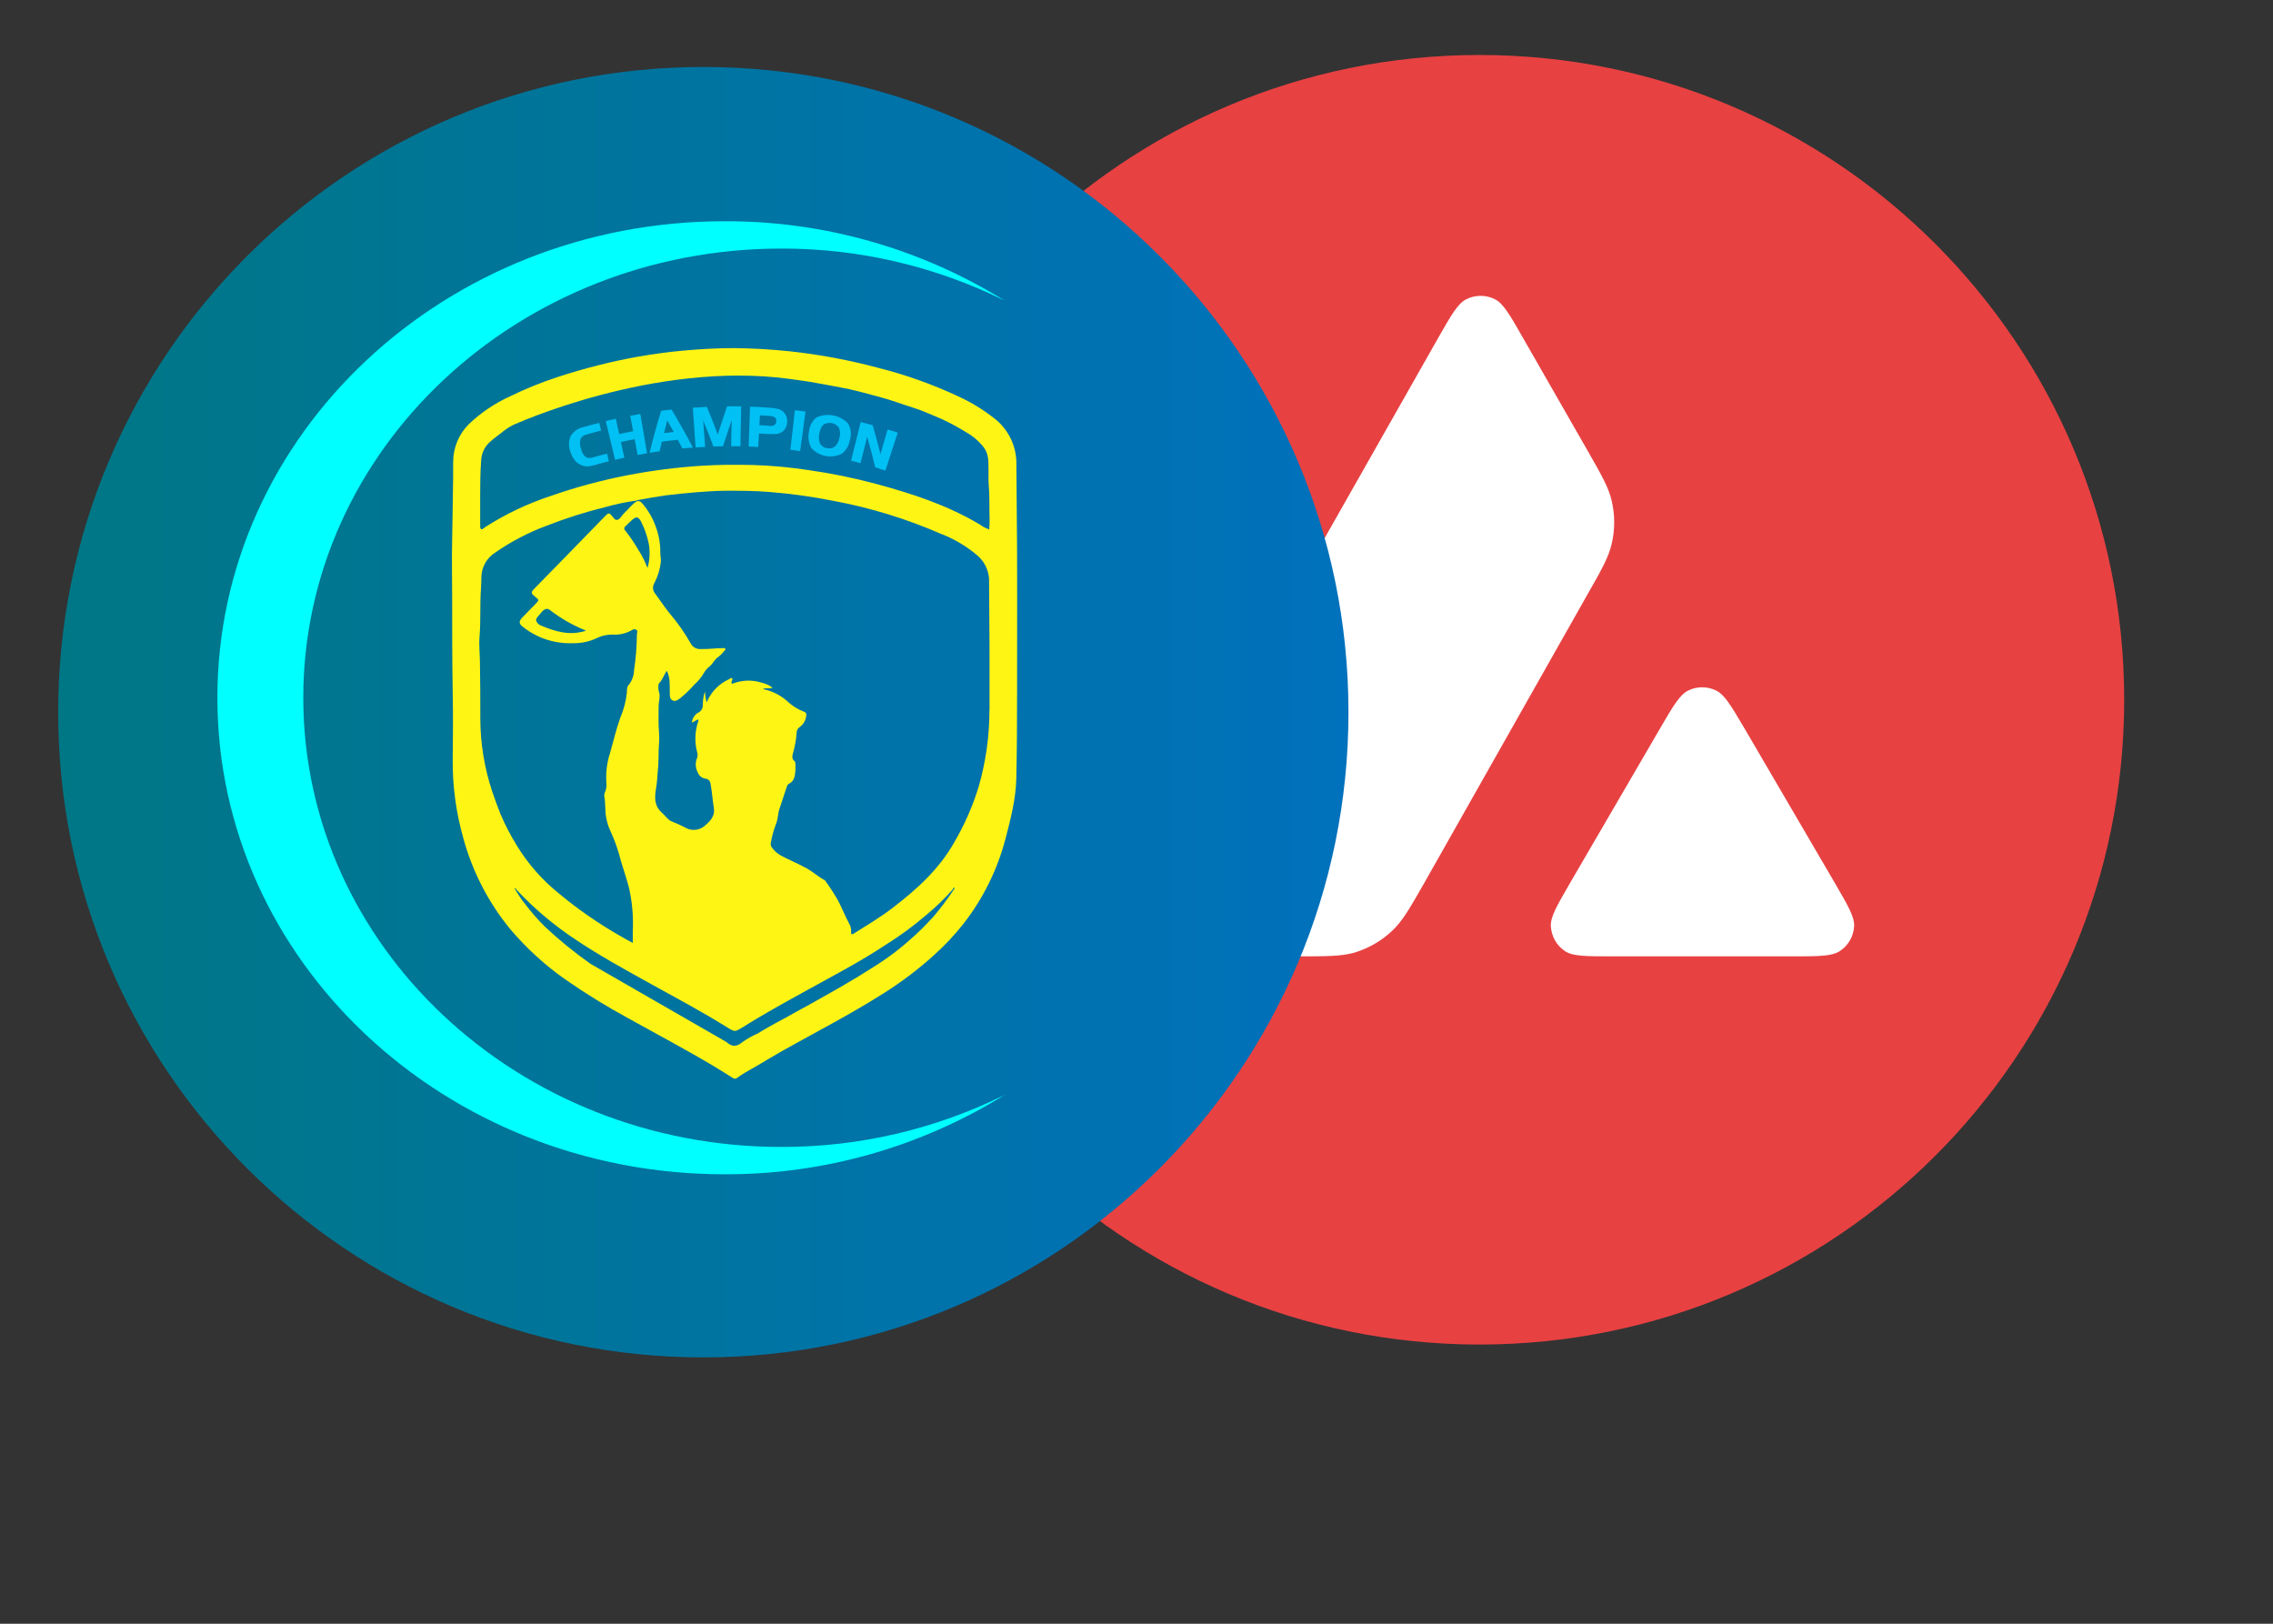 <svg width="504" height="360" viewBox="0 0 504 360" fill="none" xmlns="http://www.w3.org/2000/svg">
<rect x="0" y="0" width="504" height="360" fill="#333333" stroke="none"/>
<g clip-path="url(#clip0_1_3)">
<path d="M416.278 61.111H239.631V221.769H416.278V61.111Z" fill="white"/>
<path fill-rule="evenodd" clip-rule="evenodd" d="M471.005 155.145C471.005 234.098 407.003 298.1 328.05 298.1C249.098 298.1 185.095 234.098 185.095 155.145C185.095 76.193 249.098 12.19 328.05 12.19C407.003 12.19 471.005 76.193 471.005 155.145ZM287.541 212.034H259.797C253.967 212.034 251.088 212.034 249.332 210.911C247.435 209.681 246.277 207.644 246.136 205.396C246.031 203.325 247.471 200.796 250.35 195.739L318.853 74.994C321.767 69.867 323.242 67.303 325.104 66.355C327.105 65.337 329.493 65.337 331.495 66.355C333.356 67.303 334.832 69.867 337.746 74.994L351.829 99.577L351.901 99.703C355.049 105.203 356.645 107.993 357.342 110.92C358.115 114.116 358.115 117.488 357.342 120.683C356.64 123.633 355.06 126.443 351.864 132.027L315.881 195.634L315.788 195.796C312.619 201.342 311.013 204.153 308.787 206.274C306.364 208.592 303.449 210.277 300.254 211.227C297.339 212.034 294.073 212.034 287.541 212.034ZM357.602 212.034H397.356C403.22 212.034 406.171 212.034 407.928 210.877C409.824 209.647 411.017 207.574 411.124 205.328C411.225 203.323 409.816 200.893 407.056 196.129C406.961 195.967 406.866 195.802 406.768 195.634L386.856 161.57L386.629 161.186C383.831 156.454 382.419 154.065 380.604 153.141C378.604 152.123 376.249 152.123 374.248 153.141C372.422 154.089 370.947 156.583 368.032 161.605L348.19 195.67L348.123 195.787C345.218 200.801 343.766 203.306 343.871 205.362C344.011 207.61 345.17 209.681 347.067 210.911C348.788 212.034 351.738 212.034 357.602 212.034Z" fill="#E84142"/>
</g>
<path d="M155.95 300.95C234.954 300.95 299 236.904 299 157.9C299 78.896 234.954 14.85 155.95 14.85C76.946 14.85 12.9 78.896 12.9 157.9C12.9 236.904 76.946 300.95 155.95 300.95Z" fill="url(#paint0_linear_1_3)"/>
<path d="M67.25 154.7C67.25 99.7 114.71 55.11 173.25 55.11C190.425 55.069 207.374 59.02 222.76 66.65C204.113 55.076 182.587 48.977 160.64 49.05C98.54 49.05 48.2 96.35 48.2 154.7C48.2 213.05 98.53 260.35 160.63 260.35C182.576 260.426 204.102 254.33 222.75 242.76C207.361 250.381 190.413 254.328 173.24 254.29C114.71 254.29 67.25 209.7 67.25 154.7Z" fill="#00FFFF"/>
<path d="M225.43 110.76C225.43 108.18 225.38 105.59 225.37 103.01C225.41 101.03 224.985 99.069 224.129 97.283C223.273 95.498 222.009 93.938 220.44 92.73C217.953 90.784 215.244 89.139 212.37 87.83C206.721 85.192 200.835 83.096 194.79 81.57C188.345 79.838 181.775 78.608 175.14 77.89C170.99 77.46 166.83 77.21 162.66 77.18C158.88 77.18 155.11 77.41 151.34 77.75C148.02 78.05 144.72 78.52 141.43 79.09C138.43 79.61 135.43 80.28 132.51 81.02C129.59 81.76 126.51 82.64 123.51 83.64C119.949 84.805 116.473 86.218 113.11 87.87C109.751 89.387 106.671 91.46 104 94C102.89 95.092 102.008 96.393 101.404 97.828C100.8 99.263 100.486 100.803 100.48 102.36C100.48 104.71 100.48 107.05 100.42 109.36C100.35 112.75 100.34 116.14 100.26 119.53C100.15 123.83 100.26 128.15 100.26 132.45C100.26 139.53 100.26 146.6 100.38 153.68C100.47 158.59 100.45 163.5 100.38 168.41C100.331 174.282 101.119 180.13 102.72 185.78C104.732 193.206 108.301 200.119 113.19 206.06C116.773 210.281 120.883 214.025 125.42 217.2C129.923 220.332 134.597 223.209 139.42 225.82C143.62 228.17 147.88 230.44 152.09 232.82C155.6 234.77 159.09 236.82 162.45 238.97C162.589 239.089 162.767 239.154 162.95 239.154C163.133 239.154 163.311 239.089 163.45 238.97C164.02 238.55 164.61 238.17 165.21 237.81C166.98 236.81 168.78 235.76 170.54 234.7C174.05 232.6 177.66 230.7 181.25 228.7C186.25 225.98 191.25 223.21 196.08 220.13C199.977 217.664 203.657 214.871 207.08 211.78C209.429 209.673 211.597 207.371 213.56 204.9C217.945 199.307 221.138 192.875 222.94 186C224.1 181.58 225.25 177.15 225.35 172.56C225.49 166.29 225.52 160.03 225.52 153.76C225.51 139.43 225.61 125.09 225.43 110.76ZM130.92 213.68C127.37 211.178 123.998 208.431 120.83 205.46C119.256 203.899 117.796 202.228 116.46 200.46C115.697 199.515 115.008 198.512 114.4 197.46L114.08 196.89C114.191 196.906 114.294 196.953 114.379 197.025C114.464 197.098 114.527 197.193 114.56 197.3C118.49 201.487 122.897 205.199 127.69 208.36C132.88 211.83 138.33 214.83 143.78 217.85C149.64 221.09 155.56 224.23 161.25 227.78C162.95 228.84 162.95 228.78 164.65 227.78C169.2 224.89 173.93 222.31 178.65 219.7C184.65 216.38 190.75 213.22 196.47 209.42C199.635 207.444 202.644 205.227 205.47 202.79C207.544 201.079 209.48 199.206 211.26 197.19C211.291 197.09 211.344 196.999 211.415 196.923C211.486 196.847 211.573 196.788 211.67 196.75C211.72 197.02 211.55 197.17 211.41 197.34C210.023 199.427 208.514 201.431 206.89 203.34C204.35 206.122 201.577 208.681 198.6 210.99C196.886 212.306 195.103 213.531 193.26 214.66C189.19 217.28 184.95 219.66 180.74 222.02C179.39 222.79 178.02 223.55 176.66 224.26C175.53 224.86 174.44 225.56 173.29 226.13C172.36 226.59 171.42 227.18 170.49 227.67C169.56 228.16 168.81 228.67 167.96 229.16C166.805 229.666 165.703 230.286 164.67 231.01C163.34 232.1 162.35 232.19 161.05 231.01L130.92 213.68ZM141.68 122.14C140.789 120.583 139.787 119.092 138.68 117.68C138.601 117.622 138.538 117.547 138.494 117.46C138.45 117.373 138.427 117.277 138.427 117.18C138.427 117.083 138.45 116.987 138.494 116.9C138.538 116.813 138.601 116.738 138.68 116.68C139.19 116.19 139.68 115.68 140.21 115.22C141.09 114.47 141.56 114.56 142.11 115.58C142.894 117.111 143.472 118.738 143.83 120.42C144.18 122.251 144.091 124.14 143.57 125.93C143.065 124.611 142.439 123.343 141.7 122.14H141.68ZM219.39 157.54C219.387 163.254 218.582 168.939 217 174.43C215.69 178.707 213.888 182.818 211.63 186.68C208.27 192.68 203.33 197.13 198 201.23C195.25 203.35 192.26 205.13 189.32 206.98C188.82 207.3 188.68 207.13 188.72 206.61C188.767 205.982 188.625 205.355 188.31 204.81C187.43 203.18 186.74 201.46 185.91 199.81C185.049 198.289 184.104 196.816 183.08 195.4C183.018 195.287 182.929 195.19 182.82 195.12C181.47 194.43 180.36 193.36 179.05 192.62C177.17 191.56 175.16 190.74 173.25 189.74C172.396 189.277 171.661 188.623 171.1 187.83C170.999 187.686 170.931 187.522 170.9 187.35C170.869 187.177 170.876 187 170.92 186.83C171.172 185.37 171.571 183.94 172.11 182.56C172.52 181.56 172.48 180.37 172.84 179.31C173.38 177.69 173.93 176.06 174.46 174.43C174.493 174.289 174.555 174.156 174.641 174.039C174.727 173.922 174.835 173.824 174.96 173.75C176.14 173.18 176.24 172.07 176.36 170.98C176.4 170.434 176.4 169.886 176.36 169.34C176.378 169.237 176.372 169.131 176.343 169.03C176.314 168.929 176.261 168.837 176.19 168.76C175.48 168.22 175.68 167.55 175.87 166.85C176.267 165.446 176.521 164.005 176.63 162.55C176.618 162.277 176.678 162.005 176.804 161.763C176.931 161.521 177.119 161.316 177.35 161.17C177.772 160.861 178.119 160.462 178.367 160.002C178.614 159.542 178.755 159.032 178.78 158.51C178.85 158.07 178.53 157.88 178.21 157.77C176.796 157.223 175.507 156.396 174.42 155.34C172.921 154.036 171.102 153.152 169.15 152.78C169.9 152.38 170.62 152.78 171.31 152.48C170.657 151.967 169.899 151.605 169.09 151.42C166.974 150.697 164.673 150.733 162.58 151.52C162.47 151.52 162.34 151.68 162.23 151.52C162.12 151.36 162.23 151.23 162.23 151.09C162.23 150.95 162.57 150.58 162.32 150.39C162.07 150.2 161.85 150.49 161.63 150.6C159.468 151.582 157.745 153.326 156.79 155.5C156.749 155.564 156.698 155.621 156.64 155.67C156.472 154.899 156.359 154.117 156.3 153.33C155.985 154.298 155.829 155.312 155.84 156.33C155.849 156.674 155.759 157.014 155.582 157.31C155.405 157.606 155.148 157.845 154.84 158C154.433 158.217 154.09 158.535 153.843 158.924C153.596 159.313 153.453 159.76 153.43 160.22L154.77 159.49C154.96 159.7 154.83 159.89 154.77 160.07C154.053 162.293 154.001 164.677 154.62 166.93C154.721 167.303 154.7 167.699 154.56 168.06C154.346 168.566 154.249 169.113 154.275 169.662C154.301 170.211 154.449 170.747 154.71 171.23C154.84 171.602 155.07 171.931 155.376 172.18C155.681 172.429 156.049 172.588 156.44 172.64C156.728 172.663 156.999 172.789 157.203 172.994C157.406 173.2 157.529 173.471 157.55 173.76C157.9 175.58 158 177.42 158.3 179.25C158.54 180.76 157.62 181.95 156.5 182.88C155.901 183.491 155.11 183.877 154.26 183.975C153.411 184.074 152.553 183.878 151.83 183.42C150.855 182.917 149.853 182.466 148.83 182.07C147.96 181.68 147.52 180.83 146.83 180.24C144.72 178.44 145.24 176.12 145.61 173.84C145.72 173.13 145.73 172.41 145.79 171.71C145.946 170.382 146.027 169.047 146.03 167.71C145.97 166.03 146.28 164.34 146.14 162.64C145.98 160.64 146.01 158.58 146.04 156.54C146.04 155.54 146.44 154.54 146.16 153.54C145.999 153.095 145.941 152.62 145.99 152.15C145.99 151.92 145.99 151.62 146.14 151.48C146.94 150.69 147.22 149.57 147.86 148.73C148.65 150.3 148.48 151.97 148.51 153.62C148.51 154.26 148.51 155.04 149.18 155.32C149.85 155.6 150.47 155.08 150.99 154.66C152.071 153.777 153.074 152.803 153.99 151.75C154.821 151.016 155.527 150.151 156.08 149.19C156.421 148.599 156.877 148.083 157.42 147.67C158.15 147.04 158.49 146.1 159.35 145.59C159.804 145.236 160.207 144.822 160.55 144.36C160.69 144.22 160.91 144.08 160.82 143.84C160.73 143.6 160.45 143.7 160.26 143.7C158.64 143.7 157.04 143.95 155.41 143.9C154.956 143.938 154.501 143.841 154.101 143.622C153.701 143.404 153.374 143.073 153.16 142.67C151.864 140.376 150.354 138.21 148.65 136.2C147.42 134.73 146.38 133.09 145.22 131.55C144.968 131.229 144.821 130.838 144.798 130.43C144.774 130.023 144.876 129.618 145.09 129.27C145.85 127.836 146.335 126.272 146.52 124.66C146.62 123.92 146.37 123.14 146.41 122.38C146.422 120.532 146.103 118.696 145.47 116.96C144.798 114.976 143.745 113.141 142.37 111.56C142.205 111.355 141.987 111.2 141.74 111.11H141.26C140.09 111.77 139.38 112.91 138.4 113.77L138.3 113.88C137.81 114.34 137.48 115.15 136.86 115.26C136.24 115.37 135.86 114.49 135.38 114.04C134.9 113.59 134.6 114.04 134.31 114.29L126.8 122C124.09 124.79 121.36 127.56 118.65 130.34C117.65 131.34 117.65 131.51 118.72 132.34C119.56 133.04 119.56 133.05 118.78 133.86L115.94 136.78C114.94 137.78 115 138.3 116.12 139.12C119.246 141.534 123.124 142.766 127.07 142.6C128.876 142.637 130.665 142.257 132.3 141.49C133.516 140.891 134.868 140.622 136.22 140.71C137.503 140.734 138.77 140.428 139.9 139.82C140.25 139.62 140.63 139.35 141.07 139.62C141.51 139.89 141.23 140.32 141.22 140.68C141.199 143.311 140.992 145.938 140.6 148.54C140.575 149.773 140.138 150.963 139.36 151.92C138.96 152.33 139.03 153 139 153.56C138.798 155.48 138.305 157.358 137.54 159.13C136.61 161.71 136.01 164.38 135.25 167C134.555 169.158 134.287 171.43 134.46 173.69C134.531 174.342 134.427 175.001 134.16 175.6C134.009 175.91 133.954 176.258 134 176.6C134.31 178.18 134.1 179.8 134.44 181.39C134.619 182.391 134.932 183.363 135.37 184.28C136.342 186.385 137.109 188.578 137.66 190.83C138.27 192.83 138.94 194.83 139.47 196.83C140.184 199.984 140.466 203.22 140.31 206.45C140.31 207.28 140.31 208.11 140.31 209.06C139.31 208.52 138.43 208.06 137.57 207.54C132.74 204.788 128.162 201.616 123.89 198.06C120.226 195.103 117.094 191.542 114.63 187.53C113.235 185.275 112.011 182.918 110.97 180.48C110.32 178.81 109.69 177.14 109.14 175.48C107.415 170.283 106.524 164.846 106.5 159.37C106.5 155.28 106.5 151.18 106.42 147.08C106.42 145.08 106.16 143.08 106.33 141.14C106.63 137.6 106.38 134.05 106.65 130.52C106.71 129.66 106.72 128.8 106.74 127.94C106.758 126.865 107.041 125.812 107.565 124.873C108.088 123.935 108.835 123.14 109.74 122.56C113.289 120.081 117.14 118.064 121.2 116.56C125.492 114.879 129.892 113.486 134.37 112.39C136.631 111.754 138.933 111.276 141.26 110.96C141.324 110.905 141.399 110.865 141.48 110.841C141.561 110.817 141.646 110.81 141.73 110.82C143.73 110.45 145.67 110.1 147.67 109.82C149.89 109.57 152.12 109.31 154.35 109.14C156.58 108.97 158.72 108.82 160.9 108.8C164.16 108.8 167.42 108.8 170.67 109.08C175.479 109.46 180.261 110.128 184.99 111.08C193.089 112.604 200.992 115.033 208.55 118.32C211.459 119.428 214.163 121.013 216.55 123.01C217.363 123.664 218.029 124.482 218.505 125.411C218.98 126.339 219.255 127.358 219.31 128.4C219.403 138.133 219.437 147.847 219.41 157.54H219.39ZM129.91 139.84C126.3 141.01 123.07 140.01 119.91 138.67C119.565 138.534 119.271 138.292 119.07 137.98C118.79 137.53 118.78 137.27 119.23 136.73C119.68 136.19 119.71 136.15 120.08 135.73C120.66 135.05 121.29 134.73 121.92 135.24C124.255 137.045 126.821 138.528 129.55 139.65L129.91 139.84ZM175 84C176.56 84.22 178.12 84.42 179.68 84.67C181.89 85.03 184.09 85.49 186.29 85.88C189.29 86.4 192.1 87.25 194.99 88C197.54 88.66 199.99 89.61 202.49 90.39C204.67 91.08 206.75 92.04 208.85 92.92C210.713 93.791 212.523 94.773 214.27 95.86C215.785 96.712 217.111 97.862 218.17 99.24C219.17 100.58 219.17 102.11 219.17 103.63C219.23 104.88 219.12 106.14 219.23 107.39C219.45 109.89 219.34 112.39 219.42 114.89C219.438 115.717 219.412 116.545 219.34 117.37C218.582 117.131 217.872 116.762 217.24 116.28C210.07 112 202.24 109.44 194.24 107.28C189.281 105.948 184.245 104.923 179.16 104.21C175.143 103.596 171.092 103.225 167.03 103.1C163.23 103.01 159.43 103.02 155.62 103.26C150.166 103.606 144.738 104.294 139.37 105.32C133.472 106.446 127.666 108.011 122 110C116.952 111.668 112.131 113.959 107.65 116.82C107.47 116.94 107.29 117.08 107.11 117.22C106.72 117.51 106.56 117.28 106.47 116.86C106.455 116.654 106.455 116.446 106.47 116.24V110C106.47 107.84 106.47 104.82 106.71 101.79C106.779 101.027 106.998 100.285 107.355 99.607C107.712 98.929 108.2 98.328 108.79 97.84C109.5 97.18 110.34 96.64 111.08 96.03C111.892 95.342 112.778 94.745 113.72 94.25C113.72 94.25 144.92 79.93 175 84Z" fill="#FFF515"/>
<path d="M135 102.27C133.95 102.53 132.91 102.81 131.87 103.11C131.347 103.273 130.807 103.37 130.26 103.4C129.814 103.406 129.372 103.321 128.96 103.15C128.408 102.94 127.917 102.596 127.53 102.15C127.084 101.605 126.745 100.981 126.53 100.31C126.29 99.737 126.166 99.121 126.166 98.5C126.166 97.879 126.29 97.263 126.53 96.69C126.857 96.156 127.293 95.697 127.81 95.343C128.327 94.99 128.913 94.75 129.53 94.64C130.64 94.32 131.74 94.03 132.86 93.75C133 94.32 133.14 94.89 133.29 95.46C132.21 95.727 131.13 96.017 130.05 96.33C129.734 96.407 129.436 96.542 129.17 96.73C128.958 96.901 128.796 97.125 128.7 97.38C128.528 98.141 128.59 98.936 128.88 99.66C129.018 100.312 129.37 100.9 129.88 101.33C130.132 101.456 130.407 101.527 130.688 101.539C130.968 101.551 131.249 101.504 131.51 101.4C132.51 101.11 133.57 100.83 134.61 100.57C134.73 101.11 134.87 101.69 135 102.27Z" fill="#00C0F4"/>
<path d="M143.47 100.49C142.77 100.61 142.08 100.73 141.39 100.87C141.17 99.7 140.95 98.53 140.72 97.36C139.72 97.56 138.72 97.76 137.67 97.99C137.93 99.15 138.18 100.31 138.44 101.47L136.38 101.94C135.69 99.08 135.01 96.21 134.32 93.35C135.06 93.17 135.8 93 136.55 92.84C136.79 93.97 137.04 95.09 137.29 96.22C138.29 96 139.35 95.79 140.39 95.59C140.17 94.45 139.95 93.32 139.74 92.18L141.98 91.78C142.47 94.68 143 97.59 143.47 100.49Z" fill="#00C0F4"/>
<path d="M153.65 99.23L151.3 99.44C150.98 98.79 150.64 98.14 150.3 97.5C149.11 97.62 147.93 97.77 146.75 97.93C146.58 98.64 146.43 99.34 146.27 100.05L144.03 100.39C144.783 97.277 145.64 94.173 146.6 91.08L148.9 90.8C150.587 93.6 152.17 96.41 153.65 99.23ZM149.38 95.76C148.91 94.91 148.44 94.06 147.96 93.22C147.71 94.15 147.47 95.09 147.23 96.02L149.38 95.76Z" fill="#00C0F4"/>
<path d="M164.18 98.93H162.12C162.12 97 162.2 95.06 162.25 93.13C161.583 95.063 160.94 97 160.32 98.94L158.2 99C157.473 97.06 156.71 95.13 155.91 93.21C156.06 95.21 156.22 97.12 156.36 99.08L154.24 99.21C154.03 96.27 153.83 93.33 153.62 90.39C154.66 90.317 155.7 90.257 156.74 90.21C157.58 92.21 158.39 94.29 159.15 96.34C159.817 94.253 160.507 92.17 161.22 90.09C162.22 90.09 163.3 90.09 164.35 90.09C164.29 93 164.24 96 164.18 98.93Z" fill="#00C0F4"/>
<path d="M174.54 93.67C174.498 94.137 174.358 94.59 174.13 95C173.909 95.362 173.599 95.662 173.23 95.87C172.888 96.064 172.511 96.187 172.12 96.23C171.887 96.23 171.637 96.23 171.37 96.23C171.037 96.249 170.703 96.249 170.37 96.23C169.68 96.23 168.98 96.13 168.29 96.1L168.12 99.1L166 99C166.1 96.053 166.203 93.11 166.31 90.17C167.77 90.17 169.23 90.3 170.68 90.4C171.256 90.432 171.828 90.513 172.39 90.64C172.64 90.71 172.84 90.77 173 90.83C173.15 90.901 173.294 90.984 173.43 91.08C173.824 91.369 174.131 91.76 174.32 92.21C174.519 92.669 174.595 93.172 174.54 93.67ZM172.13 93.44C172.158 93.282 172.146 93.119 172.098 92.966C172.049 92.812 171.964 92.673 171.85 92.56C171.46 92.32 171.008 92.198 170.55 92.21L168.5 92.08L168.38 94.28C169.09 94.28 169.8 94.36 170.51 94.41C170.743 94.436 170.977 94.436 171.21 94.41C171.386 94.394 171.555 94.332 171.7 94.23C171.832 94.145 171.941 94.028 172.016 93.89C172.091 93.752 172.13 93.597 172.13 93.44Z" fill="#00C0F4"/>
<path d="M177.42 100L175.25 99.72C175.59 96.8 175.94 93.87 176.25 90.95C177.04 91.04 177.82 91.14 178.6 91.25C178.24 94.14 177.83 97.05 177.42 100Z" fill="#00C0F4"/>
<path d="M188.45 97.54C188.257 98.781 187.586 99.897 186.58 100.65C185.478 101.166 184.242 101.32 183.047 101.091C181.852 100.861 180.761 100.258 179.93 99.37C179.293 98.259 179.1 96.948 179.39 95.7C179.434 95.086 179.605 94.488 179.892 93.944C180.18 93.4 180.577 92.922 181.06 92.54C182.225 92.011 183.526 91.859 184.781 92.107C186.037 92.354 187.183 92.988 188.06 93.92C188.373 94.463 188.569 95.066 188.637 95.689C188.704 96.312 188.64 96.943 188.45 97.54ZM186.15 97.02C186.356 96.285 186.303 95.501 186 94.8C185.622 94.28 185.061 93.923 184.43 93.801C183.799 93.678 183.145 93.799 182.6 94.14C182.355 94.351 182.161 94.614 182.03 94.91C181.861 95.286 181.743 95.683 181.68 96.09C181.486 96.844 181.542 97.641 181.84 98.36C181.995 98.634 182.213 98.867 182.475 99.041C182.738 99.215 183.037 99.324 183.35 99.36C183.652 99.439 183.969 99.449 184.275 99.388C184.582 99.327 184.871 99.198 185.12 99.01C185.68 98.475 186.043 97.767 186.15 97V97.02Z" fill="#00C0F4"/>
<path d="M196.32 104.33C195.58 104.08 194.82 103.85 194.07 103.62C193.537 101.373 192.94 99.117 192.28 96.85C191.79 98.85 191.28 100.74 190.8 102.69C190.1 102.5 189.41 102.32 188.71 102.15L190.84 93.57C191.72 93.79 192.61 94.02 193.49 94.26C194.13 96.4 194.71 98.55 195.24 100.69C195.76 98.87 196.24 97.04 196.82 95.22L199.06 95.92L196.32 104.33Z" fill="#00C0F4"/>
<defs>
<linearGradient id="paint0_linear_1_3" x1="12.91" y1="157.9" x2="299" y2="157.9" gradientUnits="userSpaceOnUse">
<stop stop-color="#007785"/>
<stop offset="1" stop-color="#0071BC"/>
</linearGradient>
<clipPath id="clip0_1_3">
<rect width="286.1" height="286.29" fill="white" transform="translate(185 12)"/>
</clipPath>
</defs>
</svg>
